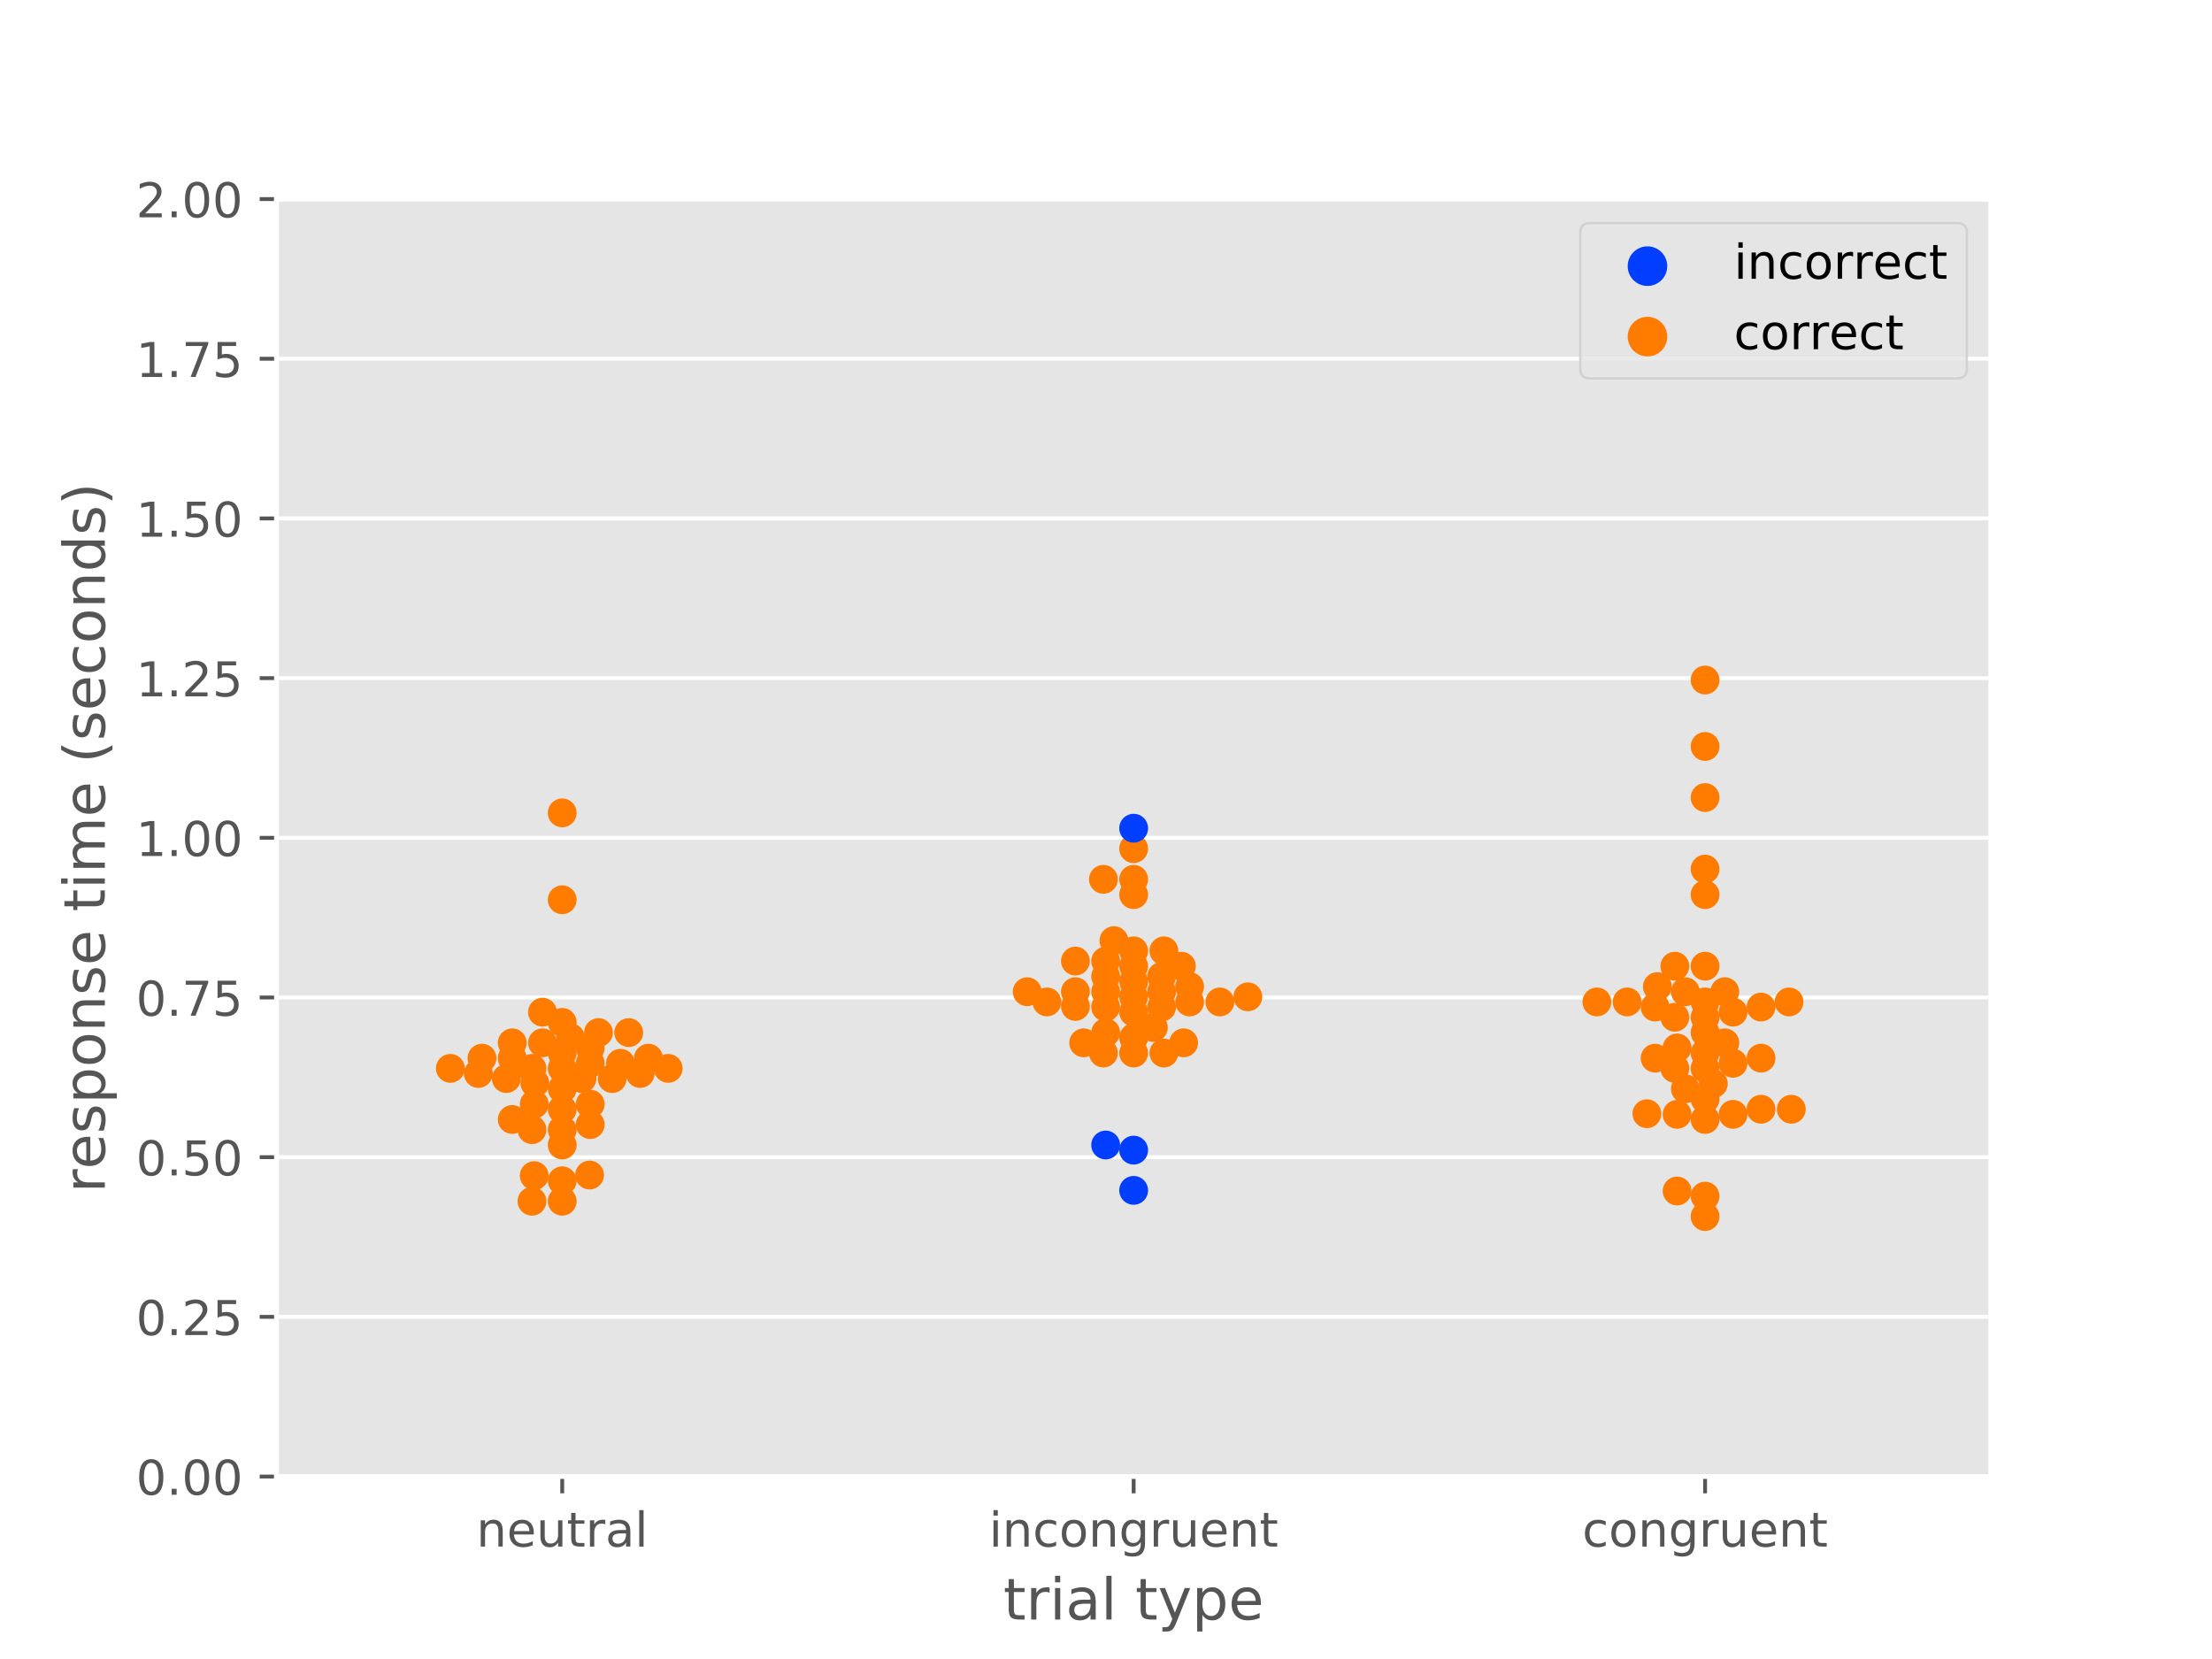 <?xml version="1.0" encoding="utf-8" standalone="no"?>
<!DOCTYPE svg PUBLIC "-//W3C//DTD SVG 1.1//EN"
  "http://www.w3.org/Graphics/SVG/1.1/DTD/svg11.dtd">
<!-- Created with matplotlib (https://matplotlib.org/) -->
<svg height="345.6pt" version="1.1" viewBox="0 0 460.8 345.6" width="460.8pt" xmlns="http://www.w3.org/2000/svg" xmlns:xlink="http://www.w3.org/1999/xlink">
 <defs>
  <style type="text/css">
*{stroke-linecap:butt;stroke-linejoin:round;}
  </style>
 </defs>
 <g id="figure_1">
  <g id="patch_1">
   <path d="M 0 345.6 
L 460.8 345.6 
L 460.8 0 
L 0 0 
z
" style="fill:#ffffff;"/>
  </g>
  <g id="axes_1">
   <g id="patch_2">
    <path d="M 57.6 307.584 
L 414.72 307.584 
L 414.72 41.472 
L 57.6 41.472 
z
" style="fill:#e5e5e5;"/>
   </g>
   <g id="matplotlib.axis_1">
    <g id="xtick_1">
     <g id="line2d_1">
      <defs>
       <path d="M 0 0 
L 0 3.5 
" id="m3cb30dcb3d" style="stroke:#555555;stroke-width:0.8;"/>
      </defs>
      <g>
       <use style="fill:#555555;stroke:#555555;stroke-width:0.8;" x="117.12" xlink:href="#m3cb30dcb3d" y="307.584"/>
      </g>
     </g>
     <g id="text_1">
      <!-- neutral -->
      <defs>
       <path d="M 54.891 33.016 
L 54.891 0 
L 45.906 0 
L 45.906 32.719 
Q 45.906 40.484 42.875 44.328 
Q 39.844 48.188 33.797 48.188 
Q 26.516 48.188 22.312 43.547 
Q 18.109 38.922 18.109 30.906 
L 18.109 0 
L 9.078 0 
L 9.078 54.688 
L 18.109 54.688 
L 18.109 46.188 
Q 21.344 51.125 25.703 53.562 
Q 30.078 56 35.797 56 
Q 45.219 56 50.047 50.172 
Q 54.891 44.344 54.891 33.016 
z
" id="DejaVuSans-110"/>
       <path d="M 56.203 29.594 
L 56.203 25.203 
L 14.891 25.203 
Q 15.484 15.922 20.484 11.062 
Q 25.484 6.203 34.422 6.203 
Q 39.594 6.203 44.453 7.469 
Q 49.312 8.734 54.109 11.281 
L 54.109 2.781 
Q 49.266 0.734 44.188 -0.344 
Q 39.109 -1.422 33.891 -1.422 
Q 20.797 -1.422 13.156 6.188 
Q 5.516 13.812 5.516 26.812 
Q 5.516 40.234 12.766 48.109 
Q 20.016 56 32.328 56 
Q 43.359 56 49.781 48.891 
Q 56.203 41.797 56.203 29.594 
z
M 47.219 32.234 
Q 47.125 39.594 43.094 43.984 
Q 39.062 48.391 32.422 48.391 
Q 24.906 48.391 20.391 44.141 
Q 15.875 39.891 15.188 32.172 
z
" id="DejaVuSans-101"/>
       <path d="M 8.5 21.578 
L 8.5 54.688 
L 17.484 54.688 
L 17.484 21.922 
Q 17.484 14.156 20.5 10.266 
Q 23.531 6.391 29.594 6.391 
Q 36.859 6.391 41.078 11.031 
Q 45.312 15.672 45.312 23.688 
L 45.312 54.688 
L 54.297 54.688 
L 54.297 0 
L 45.312 0 
L 45.312 8.406 
Q 42.047 3.422 37.719 1 
Q 33.406 -1.422 27.688 -1.422 
Q 18.266 -1.422 13.375 4.438 
Q 8.5 10.297 8.5 21.578 
z
M 31.109 56 
z
" id="DejaVuSans-117"/>
       <path d="M 18.312 70.219 
L 18.312 54.688 
L 36.812 54.688 
L 36.812 47.703 
L 18.312 47.703 
L 18.312 18.016 
Q 18.312 11.328 20.141 9.422 
Q 21.969 7.516 27.594 7.516 
L 36.812 7.516 
L 36.812 0 
L 27.594 0 
Q 17.188 0 13.234 3.875 
Q 9.281 7.766 9.281 18.016 
L 9.281 47.703 
L 2.688 47.703 
L 2.688 54.688 
L 9.281 54.688 
L 9.281 70.219 
z
" id="DejaVuSans-116"/>
       <path d="M 41.109 46.297 
Q 39.594 47.172 37.812 47.578 
Q 36.031 48 33.891 48 
Q 26.266 48 22.188 43.047 
Q 18.109 38.094 18.109 28.812 
L 18.109 0 
L 9.078 0 
L 9.078 54.688 
L 18.109 54.688 
L 18.109 46.188 
Q 20.953 51.172 25.484 53.578 
Q 30.031 56 36.531 56 
Q 37.453 56 38.578 55.875 
Q 39.703 55.766 41.062 55.516 
z
" id="DejaVuSans-114"/>
       <path d="M 34.281 27.484 
Q 23.391 27.484 19.188 25 
Q 14.984 22.516 14.984 16.5 
Q 14.984 11.719 18.141 8.906 
Q 21.297 6.109 26.703 6.109 
Q 34.188 6.109 38.703 11.406 
Q 43.219 16.703 43.219 25.484 
L 43.219 27.484 
z
M 52.203 31.203 
L 52.203 0 
L 43.219 0 
L 43.219 8.297 
Q 40.141 3.328 35.547 0.953 
Q 30.953 -1.422 24.312 -1.422 
Q 15.922 -1.422 10.953 3.297 
Q 6 8.016 6 15.922 
Q 6 25.141 12.172 29.828 
Q 18.359 34.516 30.609 34.516 
L 43.219 34.516 
L 43.219 35.406 
Q 43.219 41.609 39.141 45 
Q 35.062 48.391 27.688 48.391 
Q 23 48.391 18.547 47.266 
Q 14.109 46.141 10.016 43.891 
L 10.016 52.203 
Q 14.938 54.109 19.578 55.047 
Q 24.219 56 28.609 56 
Q 40.484 56 46.344 49.844 
Q 52.203 43.703 52.203 31.203 
z
" id="DejaVuSans-97"/>
       <path d="M 9.422 75.984 
L 18.406 75.984 
L 18.406 0 
L 9.422 0 
z
" id="DejaVuSans-108"/>
      </defs>
      <g style="fill:#555555;" transform="translate(99.237 322.182)scale(0.1 -0.1)">
       <use xlink:href="#DejaVuSans-110"/>
       <use x="63.379" xlink:href="#DejaVuSans-101"/>
       <use x="124.902" xlink:href="#DejaVuSans-117"/>
       <use x="188.281" xlink:href="#DejaVuSans-116"/>
       <use x="227.49" xlink:href="#DejaVuSans-114"/>
       <use x="268.604" xlink:href="#DejaVuSans-97"/>
       <use x="329.883" xlink:href="#DejaVuSans-108"/>
      </g>
     </g>
    </g>
    <g id="xtick_2">
     <g id="line2d_2">
      <g>
       <use style="fill:#555555;stroke:#555555;stroke-width:0.8;" x="236.16" xlink:href="#m3cb30dcb3d" y="307.584"/>
      </g>
     </g>
     <g id="text_2">
      <!-- incongruent -->
      <defs>
       <path d="M 9.422 54.688 
L 18.406 54.688 
L 18.406 0 
L 9.422 0 
z
M 9.422 75.984 
L 18.406 75.984 
L 18.406 64.594 
L 9.422 64.594 
z
" id="DejaVuSans-105"/>
       <path d="M 48.781 52.594 
L 48.781 44.188 
Q 44.969 46.297 41.141 47.344 
Q 37.312 48.391 33.406 48.391 
Q 24.656 48.391 19.812 42.844 
Q 14.984 37.312 14.984 27.297 
Q 14.984 17.281 19.812 11.734 
Q 24.656 6.203 33.406 6.203 
Q 37.312 6.203 41.141 7.25 
Q 44.969 8.297 48.781 10.406 
L 48.781 2.094 
Q 45.016 0.344 40.984 -0.531 
Q 36.969 -1.422 32.422 -1.422 
Q 20.062 -1.422 12.781 6.344 
Q 5.516 14.109 5.516 27.297 
Q 5.516 40.672 12.859 48.328 
Q 20.219 56 33.016 56 
Q 37.156 56 41.109 55.141 
Q 45.062 54.297 48.781 52.594 
z
" id="DejaVuSans-99"/>
       <path d="M 30.609 48.391 
Q 23.391 48.391 19.188 42.75 
Q 14.984 37.109 14.984 27.297 
Q 14.984 17.484 19.156 11.844 
Q 23.344 6.203 30.609 6.203 
Q 37.797 6.203 41.984 11.859 
Q 46.188 17.531 46.188 27.297 
Q 46.188 37.016 41.984 42.703 
Q 37.797 48.391 30.609 48.391 
z
M 30.609 56 
Q 42.328 56 49.016 48.375 
Q 55.719 40.766 55.719 27.297 
Q 55.719 13.875 49.016 6.219 
Q 42.328 -1.422 30.609 -1.422 
Q 18.844 -1.422 12.172 6.219 
Q 5.516 13.875 5.516 27.297 
Q 5.516 40.766 12.172 48.375 
Q 18.844 56 30.609 56 
z
" id="DejaVuSans-111"/>
       <path d="M 45.406 27.984 
Q 45.406 37.75 41.375 43.109 
Q 37.359 48.484 30.078 48.484 
Q 22.859 48.484 18.828 43.109 
Q 14.797 37.75 14.797 27.984 
Q 14.797 18.266 18.828 12.891 
Q 22.859 7.516 30.078 7.516 
Q 37.359 7.516 41.375 12.891 
Q 45.406 18.266 45.406 27.984 
z
M 54.391 6.781 
Q 54.391 -7.172 48.188 -13.984 
Q 42 -20.797 29.203 -20.797 
Q 24.469 -20.797 20.266 -20.094 
Q 16.062 -19.391 12.109 -17.922 
L 12.109 -9.188 
Q 16.062 -11.328 19.922 -12.344 
Q 23.781 -13.375 27.781 -13.375 
Q 36.625 -13.375 41.016 -8.766 
Q 45.406 -4.156 45.406 5.172 
L 45.406 9.625 
Q 42.625 4.781 38.281 2.391 
Q 33.938 0 27.875 0 
Q 17.828 0 11.672 7.656 
Q 5.516 15.328 5.516 27.984 
Q 5.516 40.672 11.672 48.328 
Q 17.828 56 27.875 56 
Q 33.938 56 38.281 53.609 
Q 42.625 51.219 45.406 46.391 
L 45.406 54.688 
L 54.391 54.688 
z
" id="DejaVuSans-103"/>
      </defs>
      <g style="fill:#555555;" transform="translate(206.021 322.182)scale(0.1 -0.1)">
       <use xlink:href="#DejaVuSans-105"/>
       <use x="27.783" xlink:href="#DejaVuSans-110"/>
       <use x="91.162" xlink:href="#DejaVuSans-99"/>
       <use x="146.143" xlink:href="#DejaVuSans-111"/>
       <use x="207.324" xlink:href="#DejaVuSans-110"/>
       <use x="270.703" xlink:href="#DejaVuSans-103"/>
       <use x="334.18" xlink:href="#DejaVuSans-114"/>
       <use x="375.293" xlink:href="#DejaVuSans-117"/>
       <use x="438.672" xlink:href="#DejaVuSans-101"/>
       <use x="500.195" xlink:href="#DejaVuSans-110"/>
       <use x="563.574" xlink:href="#DejaVuSans-116"/>
      </g>
     </g>
    </g>
    <g id="xtick_3">
     <g id="line2d_3">
      <g>
       <use style="fill:#555555;stroke:#555555;stroke-width:0.8;" x="355.2" xlink:href="#m3cb30dcb3d" y="307.584"/>
      </g>
     </g>
     <g id="text_3">
      <!-- congruent -->
      <g style="fill:#555555;" transform="translate(329.619 322.182)scale(0.1 -0.1)">
       <use xlink:href="#DejaVuSans-99"/>
       <use x="54.98" xlink:href="#DejaVuSans-111"/>
       <use x="116.162" xlink:href="#DejaVuSans-110"/>
       <use x="179.541" xlink:href="#DejaVuSans-103"/>
       <use x="243.018" xlink:href="#DejaVuSans-114"/>
       <use x="284.131" xlink:href="#DejaVuSans-117"/>
       <use x="347.51" xlink:href="#DejaVuSans-101"/>
       <use x="409.033" xlink:href="#DejaVuSans-110"/>
       <use x="472.412" xlink:href="#DejaVuSans-116"/>
      </g>
     </g>
    </g>
    <g id="text_4">
     <!-- trial type -->
     <defs>
      <path id="DejaVuSans-32"/>
      <path d="M 32.172 -5.078 
Q 28.375 -14.844 24.75 -17.812 
Q 21.141 -20.797 15.094 -20.797 
L 7.906 -20.797 
L 7.906 -13.281 
L 13.188 -13.281 
Q 16.891 -13.281 18.938 -11.516 
Q 21 -9.766 23.484 -3.219 
L 25.094 0.875 
L 2.984 54.688 
L 12.5 54.688 
L 29.594 11.922 
L 46.688 54.688 
L 56.203 54.688 
z
" id="DejaVuSans-121"/>
      <path d="M 18.109 8.203 
L 18.109 -20.797 
L 9.078 -20.797 
L 9.078 54.688 
L 18.109 54.688 
L 18.109 46.391 
Q 20.953 51.266 25.266 53.625 
Q 29.594 56 35.594 56 
Q 45.562 56 51.781 48.094 
Q 58.016 40.188 58.016 27.297 
Q 58.016 14.406 51.781 6.484 
Q 45.562 -1.422 35.594 -1.422 
Q 29.594 -1.422 25.266 0.953 
Q 20.953 3.328 18.109 8.203 
z
M 48.688 27.297 
Q 48.688 37.203 44.609 42.844 
Q 40.531 48.484 33.406 48.484 
Q 26.266 48.484 22.188 42.844 
Q 18.109 37.203 18.109 27.297 
Q 18.109 17.391 22.188 11.75 
Q 26.266 6.109 33.406 6.109 
Q 40.531 6.109 44.609 11.75 
Q 48.688 17.391 48.688 27.297 
z
" id="DejaVuSans-112"/>
     </defs>
     <g style="fill:#555555;" transform="translate(209.019 337.38)scale(0.12 -0.12)">
      <use xlink:href="#DejaVuSans-116"/>
      <use x="39.209" xlink:href="#DejaVuSans-114"/>
      <use x="80.322" xlink:href="#DejaVuSans-105"/>
      <use x="108.105" xlink:href="#DejaVuSans-97"/>
      <use x="169.385" xlink:href="#DejaVuSans-108"/>
      <use x="197.168" xlink:href="#DejaVuSans-32"/>
      <use x="228.955" xlink:href="#DejaVuSans-116"/>
      <use x="268.164" xlink:href="#DejaVuSans-121"/>
      <use x="327.344" xlink:href="#DejaVuSans-112"/>
      <use x="390.82" xlink:href="#DejaVuSans-101"/>
     </g>
    </g>
   </g>
   <g id="matplotlib.axis_2">
    <g id="ytick_1">
     <g id="line2d_4">
      <path clip-path="url(#p8b02ae371e)" d="M 57.6 307.584 
L 414.72 307.584 
" style="fill:none;stroke:#ffffff;stroke-linecap:square;stroke-width:0.8;"/>
     </g>
     <g id="line2d_5">
      <defs>
       <path d="M 0 0 
L -3.5 0 
" id="m5efb81afd9" style="stroke:#555555;stroke-width:0.8;"/>
      </defs>
      <g>
       <use style="fill:#555555;stroke:#555555;stroke-width:0.8;" x="57.6" xlink:href="#m5efb81afd9" y="307.584"/>
      </g>
     </g>
     <g id="text_5">
      <!-- 0.00 -->
      <defs>
       <path d="M 31.781 66.406 
Q 24.172 66.406 20.328 58.906 
Q 16.5 51.422 16.5 36.375 
Q 16.5 21.391 20.328 13.891 
Q 24.172 6.391 31.781 6.391 
Q 39.453 6.391 43.281 13.891 
Q 47.125 21.391 47.125 36.375 
Q 47.125 51.422 43.281 58.906 
Q 39.453 66.406 31.781 66.406 
z
M 31.781 74.219 
Q 44.047 74.219 50.516 64.516 
Q 56.984 54.828 56.984 36.375 
Q 56.984 17.969 50.516 8.266 
Q 44.047 -1.422 31.781 -1.422 
Q 19.531 -1.422 13.062 8.266 
Q 6.594 17.969 6.594 36.375 
Q 6.594 54.828 13.062 64.516 
Q 19.531 74.219 31.781 74.219 
z
" id="DejaVuSans-48"/>
       <path d="M 10.688 12.406 
L 21 12.406 
L 21 0 
L 10.688 0 
z
" id="DejaVuSans-46"/>
      </defs>
      <g style="fill:#555555;" transform="translate(28.334 311.383)scale(0.1 -0.1)">
       <use xlink:href="#DejaVuSans-48"/>
       <use x="63.623" xlink:href="#DejaVuSans-46"/>
       <use x="95.41" xlink:href="#DejaVuSans-48"/>
       <use x="159.033" xlink:href="#DejaVuSans-48"/>
      </g>
     </g>
    </g>
    <g id="ytick_2">
     <g id="line2d_6">
      <path clip-path="url(#p8b02ae371e)" d="M 57.6 274.32 
L 414.72 274.32 
" style="fill:none;stroke:#ffffff;stroke-linecap:square;stroke-width:0.8;"/>
     </g>
     <g id="line2d_7">
      <g>
       <use style="fill:#555555;stroke:#555555;stroke-width:0.8;" x="57.6" xlink:href="#m5efb81afd9" y="274.32"/>
      </g>
     </g>
     <g id="text_6">
      <!-- 0.25 -->
      <defs>
       <path d="M 19.188 8.297 
L 53.609 8.297 
L 53.609 0 
L 7.328 0 
L 7.328 8.297 
Q 12.938 14.109 22.625 23.891 
Q 32.328 33.688 34.812 36.531 
Q 39.547 41.844 41.422 45.531 
Q 43.312 49.219 43.312 52.781 
Q 43.312 58.594 39.234 62.25 
Q 35.156 65.922 28.609 65.922 
Q 23.969 65.922 18.812 64.312 
Q 13.672 62.703 7.812 59.422 
L 7.812 69.391 
Q 13.766 71.781 18.938 73 
Q 24.125 74.219 28.422 74.219 
Q 39.75 74.219 46.484 68.547 
Q 53.219 62.891 53.219 53.422 
Q 53.219 48.922 51.531 44.891 
Q 49.859 40.875 45.406 35.406 
Q 44.188 33.984 37.641 27.219 
Q 31.109 20.453 19.188 8.297 
z
" id="DejaVuSans-50"/>
       <path d="M 10.797 72.906 
L 49.516 72.906 
L 49.516 64.594 
L 19.828 64.594 
L 19.828 46.734 
Q 21.969 47.469 24.109 47.828 
Q 26.266 48.188 28.422 48.188 
Q 40.625 48.188 47.75 41.5 
Q 54.891 34.812 54.891 23.391 
Q 54.891 11.625 47.562 5.094 
Q 40.234 -1.422 26.906 -1.422 
Q 22.312 -1.422 17.547 -0.641 
Q 12.797 0.141 7.719 1.703 
L 7.719 11.625 
Q 12.109 9.234 16.797 8.062 
Q 21.484 6.891 26.703 6.891 
Q 35.156 6.891 40.078 11.328 
Q 45.016 15.766 45.016 23.391 
Q 45.016 31 40.078 35.438 
Q 35.156 39.891 26.703 39.891 
Q 22.75 39.891 18.812 39.016 
Q 14.891 38.141 10.797 36.281 
z
" id="DejaVuSans-53"/>
      </defs>
      <g style="fill:#555555;" transform="translate(28.334 278.119)scale(0.1 -0.1)">
       <use xlink:href="#DejaVuSans-48"/>
       <use x="63.623" xlink:href="#DejaVuSans-46"/>
       <use x="95.41" xlink:href="#DejaVuSans-50"/>
       <use x="159.033" xlink:href="#DejaVuSans-53"/>
      </g>
     </g>
    </g>
    <g id="ytick_3">
     <g id="line2d_8">
      <path clip-path="url(#p8b02ae371e)" d="M 57.6 241.056 
L 414.72 241.056 
" style="fill:none;stroke:#ffffff;stroke-linecap:square;stroke-width:0.8;"/>
     </g>
     <g id="line2d_9">
      <g>
       <use style="fill:#555555;stroke:#555555;stroke-width:0.8;" x="57.6" xlink:href="#m5efb81afd9" y="241.056"/>
      </g>
     </g>
     <g id="text_7">
      <!-- 0.50 -->
      <g style="fill:#555555;" transform="translate(28.334 244.855)scale(0.1 -0.1)">
       <use xlink:href="#DejaVuSans-48"/>
       <use x="63.623" xlink:href="#DejaVuSans-46"/>
       <use x="95.41" xlink:href="#DejaVuSans-53"/>
       <use x="159.033" xlink:href="#DejaVuSans-48"/>
      </g>
     </g>
    </g>
    <g id="ytick_4">
     <g id="line2d_10">
      <path clip-path="url(#p8b02ae371e)" d="M 57.6 207.792 
L 414.72 207.792 
" style="fill:none;stroke:#ffffff;stroke-linecap:square;stroke-width:0.8;"/>
     </g>
     <g id="line2d_11">
      <g>
       <use style="fill:#555555;stroke:#555555;stroke-width:0.8;" x="57.6" xlink:href="#m5efb81afd9" y="207.792"/>
      </g>
     </g>
     <g id="text_8">
      <!-- 0.75 -->
      <defs>
       <path d="M 8.203 72.906 
L 55.078 72.906 
L 55.078 68.703 
L 28.609 0 
L 18.312 0 
L 43.219 64.594 
L 8.203 64.594 
z
" id="DejaVuSans-55"/>
      </defs>
      <g style="fill:#555555;" transform="translate(28.334 211.591)scale(0.1 -0.1)">
       <use xlink:href="#DejaVuSans-48"/>
       <use x="63.623" xlink:href="#DejaVuSans-46"/>
       <use x="95.41" xlink:href="#DejaVuSans-55"/>
       <use x="159.033" xlink:href="#DejaVuSans-53"/>
      </g>
     </g>
    </g>
    <g id="ytick_5">
     <g id="line2d_12">
      <path clip-path="url(#p8b02ae371e)" d="M 57.6 174.528 
L 414.72 174.528 
" style="fill:none;stroke:#ffffff;stroke-linecap:square;stroke-width:0.8;"/>
     </g>
     <g id="line2d_13">
      <g>
       <use style="fill:#555555;stroke:#555555;stroke-width:0.8;" x="57.6" xlink:href="#m5efb81afd9" y="174.528"/>
      </g>
     </g>
     <g id="text_9">
      <!-- 1.00 -->
      <defs>
       <path d="M 12.406 8.297 
L 28.516 8.297 
L 28.516 63.922 
L 10.984 60.406 
L 10.984 69.391 
L 28.422 72.906 
L 38.281 72.906 
L 38.281 8.297 
L 54.391 8.297 
L 54.391 0 
L 12.406 0 
z
" id="DejaVuSans-49"/>
      </defs>
      <g style="fill:#555555;" transform="translate(28.334 178.327)scale(0.1 -0.1)">
       <use xlink:href="#DejaVuSans-49"/>
       <use x="63.623" xlink:href="#DejaVuSans-46"/>
       <use x="95.41" xlink:href="#DejaVuSans-48"/>
       <use x="159.033" xlink:href="#DejaVuSans-48"/>
      </g>
     </g>
    </g>
    <g id="ytick_6">
     <g id="line2d_14">
      <path clip-path="url(#p8b02ae371e)" d="M 57.6 141.264 
L 414.72 141.264 
" style="fill:none;stroke:#ffffff;stroke-linecap:square;stroke-width:0.8;"/>
     </g>
     <g id="line2d_15">
      <g>
       <use style="fill:#555555;stroke:#555555;stroke-width:0.8;" x="57.6" xlink:href="#m5efb81afd9" y="141.264"/>
      </g>
     </g>
     <g id="text_10">
      <!-- 1.25 -->
      <g style="fill:#555555;" transform="translate(28.334 145.063)scale(0.1 -0.1)">
       <use xlink:href="#DejaVuSans-49"/>
       <use x="63.623" xlink:href="#DejaVuSans-46"/>
       <use x="95.41" xlink:href="#DejaVuSans-50"/>
       <use x="159.033" xlink:href="#DejaVuSans-53"/>
      </g>
     </g>
    </g>
    <g id="ytick_7">
     <g id="line2d_16">
      <path clip-path="url(#p8b02ae371e)" d="M 57.6 108 
L 414.72 108 
" style="fill:none;stroke:#ffffff;stroke-linecap:square;stroke-width:0.8;"/>
     </g>
     <g id="line2d_17">
      <g>
       <use style="fill:#555555;stroke:#555555;stroke-width:0.8;" x="57.6" xlink:href="#m5efb81afd9" y="108"/>
      </g>
     </g>
     <g id="text_11">
      <!-- 1.50 -->
      <g style="fill:#555555;" transform="translate(28.334 111.799)scale(0.1 -0.1)">
       <use xlink:href="#DejaVuSans-49"/>
       <use x="63.623" xlink:href="#DejaVuSans-46"/>
       <use x="95.41" xlink:href="#DejaVuSans-53"/>
       <use x="159.033" xlink:href="#DejaVuSans-48"/>
      </g>
     </g>
    </g>
    <g id="ytick_8">
     <g id="line2d_18">
      <path clip-path="url(#p8b02ae371e)" d="M 57.6 74.736 
L 414.72 74.736 
" style="fill:none;stroke:#ffffff;stroke-linecap:square;stroke-width:0.8;"/>
     </g>
     <g id="line2d_19">
      <g>
       <use style="fill:#555555;stroke:#555555;stroke-width:0.8;" x="57.6" xlink:href="#m5efb81afd9" y="74.736"/>
      </g>
     </g>
     <g id="text_12">
      <!-- 1.75 -->
      <g style="fill:#555555;" transform="translate(28.334 78.535)scale(0.1 -0.1)">
       <use xlink:href="#DejaVuSans-49"/>
       <use x="63.623" xlink:href="#DejaVuSans-46"/>
       <use x="95.41" xlink:href="#DejaVuSans-55"/>
       <use x="159.033" xlink:href="#DejaVuSans-53"/>
      </g>
     </g>
    </g>
    <g id="ytick_9">
     <g id="line2d_20">
      <path clip-path="url(#p8b02ae371e)" d="M 57.6 41.472 
L 414.72 41.472 
" style="fill:none;stroke:#ffffff;stroke-linecap:square;stroke-width:0.8;"/>
     </g>
     <g id="line2d_21">
      <g>
       <use style="fill:#555555;stroke:#555555;stroke-width:0.8;" x="57.6" xlink:href="#m5efb81afd9" y="41.472"/>
      </g>
     </g>
     <g id="text_13">
      <!-- 2.00 -->
      <g style="fill:#555555;" transform="translate(28.334 45.271)scale(0.1 -0.1)">
       <use xlink:href="#DejaVuSans-50"/>
       <use x="63.623" xlink:href="#DejaVuSans-46"/>
       <use x="95.41" xlink:href="#DejaVuSans-48"/>
       <use x="159.033" xlink:href="#DejaVuSans-48"/>
      </g>
     </g>
    </g>
    <g id="text_14">
     <!-- response time (seconds) -->
     <defs>
      <path d="M 44.281 53.078 
L 44.281 44.578 
Q 40.484 46.531 36.375 47.5 
Q 32.281 48.484 27.875 48.484 
Q 21.188 48.484 17.844 46.438 
Q 14.5 44.391 14.5 40.281 
Q 14.5 37.156 16.891 35.375 
Q 19.281 33.594 26.516 31.984 
L 29.594 31.297 
Q 39.156 29.25 43.188 25.516 
Q 47.219 21.781 47.219 15.094 
Q 47.219 7.469 41.188 3.016 
Q 35.156 -1.422 24.609 -1.422 
Q 20.219 -1.422 15.453 -0.562 
Q 10.688 0.297 5.422 2 
L 5.422 11.281 
Q 10.406 8.688 15.234 7.391 
Q 20.062 6.109 24.812 6.109 
Q 31.156 6.109 34.562 8.281 
Q 37.984 10.453 37.984 14.406 
Q 37.984 18.062 35.516 20.016 
Q 33.062 21.969 24.703 23.781 
L 21.578 24.516 
Q 13.234 26.266 9.516 29.906 
Q 5.812 33.547 5.812 39.891 
Q 5.812 47.609 11.281 51.797 
Q 16.75 56 26.812 56 
Q 31.781 56 36.172 55.266 
Q 40.578 54.547 44.281 53.078 
z
" id="DejaVuSans-115"/>
      <path d="M 52 44.188 
Q 55.375 50.25 60.062 53.125 
Q 64.75 56 71.094 56 
Q 79.641 56 84.281 50.016 
Q 88.922 44.047 88.922 33.016 
L 88.922 0 
L 79.891 0 
L 79.891 32.719 
Q 79.891 40.578 77.094 44.375 
Q 74.312 48.188 68.609 48.188 
Q 61.625 48.188 57.562 43.547 
Q 53.516 38.922 53.516 30.906 
L 53.516 0 
L 44.484 0 
L 44.484 32.719 
Q 44.484 40.625 41.703 44.406 
Q 38.922 48.188 33.109 48.188 
Q 26.219 48.188 22.156 43.531 
Q 18.109 38.875 18.109 30.906 
L 18.109 0 
L 9.078 0 
L 9.078 54.688 
L 18.109 54.688 
L 18.109 46.188 
Q 21.188 51.219 25.484 53.609 
Q 29.781 56 35.688 56 
Q 41.656 56 45.828 52.969 
Q 50 49.953 52 44.188 
z
" id="DejaVuSans-109"/>
      <path d="M 31 75.875 
Q 24.469 64.656 21.281 53.656 
Q 18.109 42.672 18.109 31.391 
Q 18.109 20.125 21.312 9.062 
Q 24.516 -2 31 -13.188 
L 23.188 -13.188 
Q 15.875 -1.703 12.234 9.375 
Q 8.594 20.453 8.594 31.391 
Q 8.594 42.281 12.203 53.312 
Q 15.828 64.359 23.188 75.875 
z
" id="DejaVuSans-40"/>
      <path d="M 45.406 46.391 
L 45.406 75.984 
L 54.391 75.984 
L 54.391 0 
L 45.406 0 
L 45.406 8.203 
Q 42.578 3.328 38.25 0.953 
Q 33.938 -1.422 27.875 -1.422 
Q 17.969 -1.422 11.734 6.484 
Q 5.516 14.406 5.516 27.297 
Q 5.516 40.188 11.734 48.094 
Q 17.969 56 27.875 56 
Q 33.938 56 38.25 53.625 
Q 42.578 51.266 45.406 46.391 
z
M 14.797 27.297 
Q 14.797 17.391 18.875 11.75 
Q 22.953 6.109 30.078 6.109 
Q 37.203 6.109 41.297 11.75 
Q 45.406 17.391 45.406 27.297 
Q 45.406 37.203 41.297 42.844 
Q 37.203 48.484 30.078 48.484 
Q 22.953 48.484 18.875 42.844 
Q 14.797 37.203 14.797 27.297 
z
" id="DejaVuSans-100"/>
      <path d="M 8.016 75.875 
L 15.828 75.875 
Q 23.141 64.359 26.781 53.312 
Q 30.422 42.281 30.422 31.391 
Q 30.422 20.453 26.781 9.375 
Q 23.141 -1.703 15.828 -13.188 
L 8.016 -13.188 
Q 14.5 -2 17.703 9.062 
Q 20.906 20.125 20.906 31.391 
Q 20.906 42.672 17.703 53.656 
Q 14.5 64.656 8.016 75.875 
z
" id="DejaVuSans-41"/>
     </defs>
     <g style="fill:#555555;" transform="translate(21.839 248.486)rotate(-90)scale(0.12 -0.12)">
      <use xlink:href="#DejaVuSans-114"/>
      <use x="41.082" xlink:href="#DejaVuSans-101"/>
      <use x="102.605" xlink:href="#DejaVuSans-115"/>
      <use x="154.705" xlink:href="#DejaVuSans-112"/>
      <use x="218.182" xlink:href="#DejaVuSans-111"/>
      <use x="279.363" xlink:href="#DejaVuSans-110"/>
      <use x="342.742" xlink:href="#DejaVuSans-115"/>
      <use x="394.842" xlink:href="#DejaVuSans-101"/>
      <use x="456.365" xlink:href="#DejaVuSans-32"/>
      <use x="488.152" xlink:href="#DejaVuSans-116"/>
      <use x="527.361" xlink:href="#DejaVuSans-105"/>
      <use x="555.145" xlink:href="#DejaVuSans-109"/>
      <use x="652.557" xlink:href="#DejaVuSans-101"/>
      <use x="714.08" xlink:href="#DejaVuSans-32"/>
      <use x="745.867" xlink:href="#DejaVuSans-40"/>
      <use x="784.881" xlink:href="#DejaVuSans-115"/>
      <use x="836.98" xlink:href="#DejaVuSans-101"/>
      <use x="898.504" xlink:href="#DejaVuSans-99"/>
      <use x="953.484" xlink:href="#DejaVuSans-111"/>
      <use x="1014.666" xlink:href="#DejaVuSans-110"/>
      <use x="1078.045" xlink:href="#DejaVuSans-100"/>
      <use x="1141.521" xlink:href="#DejaVuSans-115"/>
      <use x="1193.621" xlink:href="#DejaVuSans-41"/>
     </g>
    </g>
   </g>
   <g id="PathCollection_1"/>
   <g id="PathCollection_2"/>
   <g id="patch_3">
    <path d="M 57.6 307.584 
L 57.6 41.472 
" style="fill:none;stroke:#ffffff;stroke-linecap:square;stroke-linejoin:miter;"/>
   </g>
   <g id="patch_4">
    <path d="M 414.72 307.584 
L 414.72 41.472 
" style="fill:none;stroke:#ffffff;stroke-linecap:square;stroke-linejoin:miter;"/>
   </g>
   <g id="patch_5">
    <path d="M 57.6 307.584 
L 414.72 307.584 
" style="fill:none;stroke:#ffffff;stroke-linecap:square;stroke-linejoin:miter;"/>
   </g>
   <g id="patch_6">
    <path d="M 57.6 41.472 
L 414.72 41.472 
" style="fill:none;stroke:#ffffff;stroke-linecap:square;stroke-linejoin:miter;"/>
   </g>
   <g id="PathCollection_3">
    <defs>
     <path d="M 0 3 
C 0.796 3 1.559 2.684 2.121 2.121 
C 2.684 1.559 3 0.796 3 0 
C 3 -0.796 2.684 -1.559 2.121 -2.121 
C 1.559 -2.684 0.796 -3 0 -3 
C -0.796 -3 -1.559 -2.684 -2.121 -2.121 
C -2.684 -1.559 -3 -0.796 -3 0 
C -3 0.796 -2.684 1.559 -2.121 2.121 
C -1.559 2.684 -0.796 3 0 3 
z
" id="C0_0_442e5f4092"/>
    </defs>
    <g clip-path="url(#p8b02ae371e)">
     <use style="fill:#ff7c00;" x="117.12" xlink:href="#C0_0_442e5f4092" y="250.237"/>
    </g>
    <g clip-path="url(#p8b02ae371e)">
     <use style="fill:#ff7c00;" x="110.82" xlink:href="#C0_0_442e5f4092" y="250.237"/>
    </g>
    <g clip-path="url(#p8b02ae371e)">
     <use style="fill:#ff7c00;" x="117.12" xlink:href="#C0_0_442e5f4092" y="245.979"/>
    </g>
    <g clip-path="url(#p8b02ae371e)">
     <use style="fill:#ff7c00;" x="111.29" xlink:href="#C0_0_442e5f4092" y="244.915"/>
    </g>
    <g clip-path="url(#p8b02ae371e)">
     <use style="fill:#ff7c00;" x="122.819" xlink:href="#C0_0_442e5f4092" y="244.782"/>
    </g>
    <g clip-path="url(#p8b02ae371e)">
     <use style="fill:#ff7c00;" x="117.12" xlink:href="#C0_0_442e5f4092" y="238.528"/>
    </g>
    <g clip-path="url(#p8b02ae371e)">
     <use style="fill:#ff7c00;" x="117.12" xlink:href="#C0_0_442e5f4092" y="235.335"/>
    </g>
    <g clip-path="url(#p8b02ae371e)">
     <use style="fill:#ff7c00;" x="110.82" xlink:href="#C0_0_442e5f4092" y="235.335"/>
    </g>
    <g clip-path="url(#p8b02ae371e)">
     <use style="fill:#ff7c00;" x="122.95" xlink:href="#C0_0_442e5f4092" y="234.27"/>
    </g>
    <g clip-path="url(#p8b02ae371e)">
     <use style="fill:#ff7c00;" x="106.71" xlink:href="#C0_0_442e5f4092" y="233.206"/>
    </g>
    <g clip-path="url(#p8b02ae371e)">
     <use style="fill:#ff7c00;" x="117.12" xlink:href="#C0_0_442e5f4092" y="231.077"/>
    </g>
    <g clip-path="url(#p8b02ae371e)">
     <use style="fill:#ff7c00;" x="111.29" xlink:href="#C0_0_442e5f4092" y="230.012"/>
    </g>
    <g clip-path="url(#p8b02ae371e)">
     <use style="fill:#ff7c00;" x="122.95" xlink:href="#C0_0_442e5f4092" y="230.012"/>
    </g>
    <g clip-path="url(#p8b02ae371e)">
     <use style="fill:#ff7c00;" x="117.12" xlink:href="#C0_0_442e5f4092" y="226.819"/>
    </g>
    <g clip-path="url(#p8b02ae371e)">
     <use style="fill:#ff7c00;" x="111.421" xlink:href="#C0_0_442e5f4092" y="225.622"/>
    </g>
    <g clip-path="url(#p8b02ae371e)">
     <use style="fill:#ff7c00;" x="121.23" xlink:href="#C0_0_442e5f4092" y="224.69"/>
    </g>
    <g clip-path="url(#p8b02ae371e)">
     <use style="fill:#ff7c00;" x="127.53" xlink:href="#C0_0_442e5f4092" y="224.69"/>
    </g>
    <g clip-path="url(#p8b02ae371e)">
     <use style="fill:#ff7c00;" x="105.478" xlink:href="#C0_0_442e5f4092" y="224.69"/>
    </g>
    <g clip-path="url(#p8b02ae371e)">
     <use style="fill:#ff7c00;" x="133.36" xlink:href="#C0_0_442e5f4092" y="223.626"/>
    </g>
    <g clip-path="url(#p8b02ae371e)">
     <use style="fill:#ff7c00;" x="99.648" xlink:href="#C0_0_442e5f4092" y="223.626"/>
    </g>
    <g clip-path="url(#p8b02ae371e)">
     <use style="fill:#ff7c00;" x="117.12" xlink:href="#C0_0_442e5f4092" y="222.561"/>
    </g>
    <g clip-path="url(#p8b02ae371e)">
     <use style="fill:#ff7c00;" x="110.82" xlink:href="#C0_0_442e5f4092" y="222.561"/>
    </g>
    <g clip-path="url(#p8b02ae371e)">
     <use style="fill:#ff7c00;" x="139.19" xlink:href="#C0_0_442e5f4092" y="222.561"/>
    </g>
    <g clip-path="url(#p8b02ae371e)">
     <use style="fill:#ff7c00;" x="93.818" xlink:href="#C0_0_442e5f4092" y="222.561"/>
    </g>
    <g clip-path="url(#p8b02ae371e)">
     <use style="fill:#ff7c00;" x="122.95" xlink:href="#C0_0_442e5f4092" y="221.497"/>
    </g>
    <g clip-path="url(#p8b02ae371e)">
     <use style="fill:#ff7c00;" x="129.25" xlink:href="#C0_0_442e5f4092" y="221.497"/>
    </g>
    <g clip-path="url(#p8b02ae371e)">
     <use style="fill:#ff7c00;" x="106.71" xlink:href="#C0_0_442e5f4092" y="220.432"/>
    </g>
    <g clip-path="url(#p8b02ae371e)">
     <use style="fill:#ff7c00;" x="100.41" xlink:href="#C0_0_442e5f4092" y="220.432"/>
    </g>
    <g clip-path="url(#p8b02ae371e)">
     <use style="fill:#ff7c00;" x="135.08" xlink:href="#C0_0_442e5f4092" y="220.432"/>
    </g>
    <g clip-path="url(#p8b02ae371e)">
     <use style="fill:#ff7c00;" x="117.12" xlink:href="#C0_0_442e5f4092" y="219.368"/>
    </g>
    <g clip-path="url(#p8b02ae371e)">
     <use style="fill:#ff7c00;" x="122.95" xlink:href="#C0_0_442e5f4092" y="218.303"/>
    </g>
    <g clip-path="url(#p8b02ae371e)">
     <use style="fill:#ff7c00;" x="113.01" xlink:href="#C0_0_442e5f4092" y="217.239"/>
    </g>
    <g clip-path="url(#p8b02ae371e)">
     <use style="fill:#ff7c00;" x="106.71" xlink:href="#C0_0_442e5f4092" y="217.239"/>
    </g>
    <g clip-path="url(#p8b02ae371e)">
     <use style="fill:#ff7c00;" x="118.84" xlink:href="#C0_0_442e5f4092" y="216.175"/>
    </g>
    <g clip-path="url(#p8b02ae371e)">
     <use style="fill:#ff7c00;" x="124.671" xlink:href="#C0_0_442e5f4092" y="215.11"/>
    </g>
    <g clip-path="url(#p8b02ae371e)">
     <use style="fill:#ff7c00;" x="130.971" xlink:href="#C0_0_442e5f4092" y="215.11"/>
    </g>
    <g clip-path="url(#p8b02ae371e)">
     <use style="fill:#ff7c00;" x="117.12" xlink:href="#C0_0_442e5f4092" y="212.981"/>
    </g>
    <g clip-path="url(#p8b02ae371e)">
     <use style="fill:#ff7c00;" x="113.01" xlink:href="#C0_0_442e5f4092" y="210.852"/>
    </g>
    <g clip-path="url(#p8b02ae371e)">
     <use style="fill:#ff7c00;" x="117.12" xlink:href="#C0_0_442e5f4092" y="187.434"/>
    </g>
    <g clip-path="url(#p8b02ae371e)">
     <use style="fill:#ff7c00;" x="117.12" xlink:href="#C0_0_442e5f4092" y="169.339"/>
    </g>
   </g>
   <g id="PathCollection_4">
    <defs>
     <path d="M 0 3 
C 0.796 3 1.559 2.684 2.121 2.121 
C 2.684 1.559 3 0.796 3 0 
C 3 -0.796 2.684 -1.559 2.121 -2.121 
C 1.559 -2.684 0.796 -3 0 -3 
C -0.796 -3 -1.559 -2.684 -2.121 -2.121 
C -2.684 -1.559 -3 -0.796 -3 0 
C -3 0.796 -2.684 1.559 -2.121 2.121 
C -1.559 2.684 -0.796 3 0 3 
z
" id="C1_0_134d489b21"/>
    </defs>
    <g clip-path="url(#p8b02ae371e)">
     <use style="fill:#023eff;" x="236.16" xlink:href="#C1_0_134d489b21" y="247.975"/>
    </g>
    <g clip-path="url(#p8b02ae371e)">
     <use style="fill:#023eff;" x="236.16" xlink:href="#C1_0_134d489b21" y="239.592"/>
    </g>
    <g clip-path="url(#p8b02ae371e)">
     <use style="fill:#023eff;" x="230.33" xlink:href="#C1_0_134d489b21" y="238.528"/>
    </g>
    <g clip-path="url(#p8b02ae371e)">
     <use style="fill:#ff7c00;" x="236.16" xlink:href="#C1_0_134d489b21" y="219.368"/>
    </g>
    <g clip-path="url(#p8b02ae371e)">
     <use style="fill:#ff7c00;" x="229.86" xlink:href="#C1_0_134d489b21" y="219.368"/>
    </g>
    <g clip-path="url(#p8b02ae371e)">
     <use style="fill:#ff7c00;" x="242.46" xlink:href="#C1_0_134d489b21" y="219.368"/>
    </g>
    <g clip-path="url(#p8b02ae371e)">
     <use style="fill:#ff7c00;" x="225.75" xlink:href="#C1_0_134d489b21" y="217.239"/>
    </g>
    <g clip-path="url(#p8b02ae371e)">
     <use style="fill:#ff7c00;" x="246.57" xlink:href="#C1_0_134d489b21" y="217.239"/>
    </g>
    <g clip-path="url(#p8b02ae371e)">
     <use style="fill:#ff7c00;" x="236.16" xlink:href="#C1_0_134d489b21" y="216.175"/>
    </g>
    <g clip-path="url(#p8b02ae371e)">
     <use style="fill:#ff7c00;" x="230.33" xlink:href="#C1_0_134d489b21" y="215.11"/>
    </g>
    <g clip-path="url(#p8b02ae371e)">
     <use style="fill:#ff7c00;" x="240.27" xlink:href="#C1_0_134d489b21" y="214.046"/>
    </g>
    <g clip-path="url(#p8b02ae371e)">
     <use style="fill:#ff7c00;" x="236.16" xlink:href="#C1_0_134d489b21" y="210.852"/>
    </g>
    <g clip-path="url(#p8b02ae371e)">
     <use style="fill:#ff7c00;" x="230.33" xlink:href="#C1_0_134d489b21" y="209.788"/>
    </g>
    <g clip-path="url(#p8b02ae371e)">
     <use style="fill:#ff7c00;" x="241.99" xlink:href="#C1_0_134d489b21" y="209.788"/>
    </g>
    <g clip-path="url(#p8b02ae371e)">
     <use style="fill:#ff7c00;" x="224.037" xlink:href="#C1_0_134d489b21" y="209.655"/>
    </g>
    <g clip-path="url(#p8b02ae371e)">
     <use style="fill:#ff7c00;" x="247.82" xlink:href="#C1_0_134d489b21" y="208.723"/>
    </g>
    <g clip-path="url(#p8b02ae371e)">
     <use style="fill:#ff7c00;" x="254.12" xlink:href="#C1_0_134d489b21" y="208.723"/>
    </g>
    <g clip-path="url(#p8b02ae371e)">
     <use style="fill:#ff7c00;" x="218.093" xlink:href="#C1_0_134d489b21" y="208.723"/>
    </g>
    <g clip-path="url(#p8b02ae371e)">
     <use style="fill:#ff7c00;" x="236.16" xlink:href="#C1_0_134d489b21" y="207.659"/>
    </g>
    <g clip-path="url(#p8b02ae371e)">
     <use style="fill:#ff7c00;" x="259.95" xlink:href="#C1_0_134d489b21" y="207.659"/>
    </g>
    <g clip-path="url(#p8b02ae371e)">
     <use style="fill:#ff7c00;" x="241.99" xlink:href="#C1_0_134d489b21" y="206.594"/>
    </g>
    <g clip-path="url(#p8b02ae371e)">
     <use style="fill:#ff7c00;" x="230.33" xlink:href="#C1_0_134d489b21" y="206.594"/>
    </g>
    <g clip-path="url(#p8b02ae371e)">
     <use style="fill:#ff7c00;" x="224.03" xlink:href="#C1_0_134d489b21" y="206.594"/>
    </g>
    <g clip-path="url(#p8b02ae371e)">
     <use style="fill:#ff7c00;" x="213.984" xlink:href="#C1_0_134d489b21" y="206.594"/>
    </g>
    <g clip-path="url(#p8b02ae371e)">
     <use style="fill:#ff7c00;" x="247.82" xlink:href="#C1_0_134d489b21" y="205.53"/>
    </g>
    <g clip-path="url(#p8b02ae371e)">
     <use style="fill:#ff7c00;" x="236.16" xlink:href="#C1_0_134d489b21" y="204.466"/>
    </g>
    <g clip-path="url(#p8b02ae371e)">
     <use style="fill:#ff7c00;" x="241.99" xlink:href="#C1_0_134d489b21" y="203.401"/>
    </g>
    <g clip-path="url(#p8b02ae371e)">
     <use style="fill:#ff7c00;" x="230.33" xlink:href="#C1_0_134d489b21" y="203.401"/>
    </g>
    <g clip-path="url(#p8b02ae371e)">
     <use style="fill:#ff7c00;" x="236.16" xlink:href="#C1_0_134d489b21" y="201.272"/>
    </g>
    <g clip-path="url(#p8b02ae371e)">
     <use style="fill:#ff7c00;" x="246.1" xlink:href="#C1_0_134d489b21" y="201.272"/>
    </g>
    <g clip-path="url(#p8b02ae371e)">
     <use style="fill:#ff7c00;" x="230.33" xlink:href="#C1_0_134d489b21" y="200.208"/>
    </g>
    <g clip-path="url(#p8b02ae371e)">
     <use style="fill:#ff7c00;" x="224.03" xlink:href="#C1_0_134d489b21" y="200.208"/>
    </g>
    <g clip-path="url(#p8b02ae371e)">
     <use style="fill:#ff7c00;" x="236.16" xlink:href="#C1_0_134d489b21" y="198.079"/>
    </g>
    <g clip-path="url(#p8b02ae371e)">
     <use style="fill:#ff7c00;" x="242.46" xlink:href="#C1_0_134d489b21" y="198.079"/>
    </g>
    <g clip-path="url(#p8b02ae371e)">
     <use style="fill:#ff7c00;" x="232.05" xlink:href="#C1_0_134d489b21" y="195.95"/>
    </g>
    <g clip-path="url(#p8b02ae371e)">
     <use style="fill:#ff7c00;" x="236.16" xlink:href="#C1_0_134d489b21" y="186.37"/>
    </g>
    <g clip-path="url(#p8b02ae371e)">
     <use style="fill:#ff7c00;" x="236.16" xlink:href="#C1_0_134d489b21" y="183.177"/>
    </g>
    <g clip-path="url(#p8b02ae371e)">
     <use style="fill:#ff7c00;" x="229.86" xlink:href="#C1_0_134d489b21" y="183.177"/>
    </g>
    <g clip-path="url(#p8b02ae371e)">
     <use style="fill:#ff7c00;" x="236.16" xlink:href="#C1_0_134d489b21" y="176.79"/>
    </g>
    <g clip-path="url(#p8b02ae371e)">
     <use style="fill:#023eff;" x="236.16" xlink:href="#C1_0_134d489b21" y="172.532"/>
    </g>
   </g>
   <g id="PathCollection_5">
    <defs>
     <path d="M 0 3 
C 0.796 3 1.559 2.684 2.121 2.121 
C 2.684 1.559 3 0.796 3 0 
C 3 -0.796 2.684 -1.559 2.121 -2.121 
C 1.559 -2.684 0.796 -3 0 -3 
C -0.796 -3 -1.559 -2.684 -2.121 -2.121 
C -2.684 -1.559 -3 -0.796 -3 0 
C -3 0.796 -2.684 1.559 -2.121 2.121 
C -1.559 2.684 -0.796 3 0 3 
z
" id="C2_0_1b8811bbd1"/>
    </defs>
    <g clip-path="url(#p8b02ae371e)">
     <use style="fill:#ff7c00;" x="355.2" xlink:href="#C2_0_1b8811bbd1" y="253.43"/>
    </g>
    <g clip-path="url(#p8b02ae371e)">
     <use style="fill:#ff7c00;" x="355.2" xlink:href="#C2_0_1b8811bbd1" y="249.172"/>
    </g>
    <g clip-path="url(#p8b02ae371e)">
     <use style="fill:#ff7c00;" x="349.37" xlink:href="#C2_0_1b8811bbd1" y="248.108"/>
    </g>
    <g clip-path="url(#p8b02ae371e)">
     <use style="fill:#ff7c00;" x="355.2" xlink:href="#C2_0_1b8811bbd1" y="233.206"/>
    </g>
    <g clip-path="url(#p8b02ae371e)">
     <use style="fill:#ff7c00;" x="349.37" xlink:href="#C2_0_1b8811bbd1" y="232.141"/>
    </g>
    <g clip-path="url(#p8b02ae371e)">
     <use style="fill:#ff7c00;" x="361.03" xlink:href="#C2_0_1b8811bbd1" y="232.141"/>
    </g>
    <g clip-path="url(#p8b02ae371e)">
     <use style="fill:#ff7c00;" x="343.077" xlink:href="#C2_0_1b8811bbd1" y="232.008"/>
    </g>
    <g clip-path="url(#p8b02ae371e)">
     <use style="fill:#ff7c00;" x="366.86" xlink:href="#C2_0_1b8811bbd1" y="231.077"/>
    </g>
    <g clip-path="url(#p8b02ae371e)">
     <use style="fill:#ff7c00;" x="373.16" xlink:href="#C2_0_1b8811bbd1" y="231.077"/>
    </g>
    <g clip-path="url(#p8b02ae371e)">
     <use style="fill:#ff7c00;" x="355.2" xlink:href="#C2_0_1b8811bbd1" y="228.948"/>
    </g>
    <g clip-path="url(#p8b02ae371e)">
     <use style="fill:#ff7c00;" x="351.09" xlink:href="#C2_0_1b8811bbd1" y="226.819"/>
    </g>
    <g clip-path="url(#p8b02ae371e)">
     <use style="fill:#ff7c00;" x="356.92" xlink:href="#C2_0_1b8811bbd1" y="225.755"/>
    </g>
    <g clip-path="url(#p8b02ae371e)">
     <use style="fill:#ff7c00;" x="355.2" xlink:href="#C2_0_1b8811bbd1" y="222.561"/>
    </g>
    <g clip-path="url(#p8b02ae371e)">
     <use style="fill:#ff7c00;" x="348.9" xlink:href="#C2_0_1b8811bbd1" y="222.561"/>
    </g>
    <g clip-path="url(#p8b02ae371e)">
     <use style="fill:#ff7c00;" x="361.03" xlink:href="#C2_0_1b8811bbd1" y="221.497"/>
    </g>
    <g clip-path="url(#p8b02ae371e)">
     <use style="fill:#ff7c00;" x="344.79" xlink:href="#C2_0_1b8811bbd1" y="220.432"/>
    </g>
    <g clip-path="url(#p8b02ae371e)">
     <use style="fill:#ff7c00;" x="366.86" xlink:href="#C2_0_1b8811bbd1" y="220.432"/>
    </g>
    <g clip-path="url(#p8b02ae371e)">
     <use style="fill:#ff7c00;" x="355.2" xlink:href="#C2_0_1b8811bbd1" y="219.368"/>
    </g>
    <g clip-path="url(#p8b02ae371e)">
     <use style="fill:#ff7c00;" x="349.37" xlink:href="#C2_0_1b8811bbd1" y="218.303"/>
    </g>
    <g clip-path="url(#p8b02ae371e)">
     <use style="fill:#ff7c00;" x="359.31" xlink:href="#C2_0_1b8811bbd1" y="217.239"/>
    </g>
    <g clip-path="url(#p8b02ae371e)">
     <use style="fill:#ff7c00;" x="355.2" xlink:href="#C2_0_1b8811bbd1" y="215.11"/>
    </g>
    <g clip-path="url(#p8b02ae371e)">
     <use style="fill:#ff7c00;" x="355.2" xlink:href="#C2_0_1b8811bbd1" y="211.917"/>
    </g>
    <g clip-path="url(#p8b02ae371e)">
     <use style="fill:#ff7c00;" x="348.9" xlink:href="#C2_0_1b8811bbd1" y="211.917"/>
    </g>
    <g clip-path="url(#p8b02ae371e)">
     <use style="fill:#ff7c00;" x="361.03" xlink:href="#C2_0_1b8811bbd1" y="210.852"/>
    </g>
    <g clip-path="url(#p8b02ae371e)">
     <use style="fill:#ff7c00;" x="344.79" xlink:href="#C2_0_1b8811bbd1" y="209.788"/>
    </g>
    <g clip-path="url(#p8b02ae371e)">
     <use style="fill:#ff7c00;" x="366.86" xlink:href="#C2_0_1b8811bbd1" y="209.788"/>
    </g>
    <g clip-path="url(#p8b02ae371e)">
     <use style="fill:#ff7c00;" x="355.2" xlink:href="#C2_0_1b8811bbd1" y="208.723"/>
    </g>
    <g clip-path="url(#p8b02ae371e)">
     <use style="fill:#ff7c00;" x="338.96" xlink:href="#C2_0_1b8811bbd1" y="208.723"/>
    </g>
    <g clip-path="url(#p8b02ae371e)">
     <use style="fill:#ff7c00;" x="372.69" xlink:href="#C2_0_1b8811bbd1" y="208.723"/>
    </g>
    <g clip-path="url(#p8b02ae371e)">
     <use style="fill:#ff7c00;" x="332.66" xlink:href="#C2_0_1b8811bbd1" y="208.723"/>
    </g>
    <g clip-path="url(#p8b02ae371e)">
     <use style="fill:#ff7c00;" x="351.09" xlink:href="#C2_0_1b8811bbd1" y="206.594"/>
    </g>
    <g clip-path="url(#p8b02ae371e)">
     <use style="fill:#ff7c00;" x="359.31" xlink:href="#C2_0_1b8811bbd1" y="206.594"/>
    </g>
    <g clip-path="url(#p8b02ae371e)">
     <use style="fill:#ff7c00;" x="345.26" xlink:href="#C2_0_1b8811bbd1" y="205.53"/>
    </g>
    <g clip-path="url(#p8b02ae371e)">
     <use style="fill:#ff7c00;" x="355.2" xlink:href="#C2_0_1b8811bbd1" y="201.272"/>
    </g>
    <g clip-path="url(#p8b02ae371e)">
     <use style="fill:#ff7c00;" x="348.9" xlink:href="#C2_0_1b8811bbd1" y="201.272"/>
    </g>
    <g clip-path="url(#p8b02ae371e)">
     <use style="fill:#ff7c00;" x="355.2" xlink:href="#C2_0_1b8811bbd1" y="186.37"/>
    </g>
    <g clip-path="url(#p8b02ae371e)">
     <use style="fill:#ff7c00;" x="355.2" xlink:href="#C2_0_1b8811bbd1" y="181.048"/>
    </g>
    <g clip-path="url(#p8b02ae371e)">
     <use style="fill:#ff7c00;" x="355.2" xlink:href="#C2_0_1b8811bbd1" y="166.145"/>
    </g>
    <g clip-path="url(#p8b02ae371e)">
     <use style="fill:#ff7c00;" x="355.2" xlink:href="#C2_0_1b8811bbd1" y="155.501"/>
    </g>
    <g clip-path="url(#p8b02ae371e)">
     <use style="fill:#ff7c00;" x="355.2" xlink:href="#C2_0_1b8811bbd1" y="141.663"/>
    </g>
   </g>
   <g id="legend_1">
    <g id="patch_7">
     <path d="M 331.198 78.828 
L 407.72 78.828 
Q 409.72 78.828 409.72 76.828 
L 409.72 48.472 
Q 409.72 46.472 407.72 46.472 
L 331.198 46.472 
Q 329.198 46.472 329.198 48.472 
L 329.198 76.828 
Q 329.198 78.828 331.198 78.828 
z
" style="fill:#e5e5e5;opacity:0.8;stroke:#cccccc;stroke-linejoin:miter;stroke-width:0.5;"/>
    </g>
    <g id="PathCollection_6">
     <defs>
      <path d="M 0 3.873 
C 1.027 3.873 2.012 3.465 2.739 2.739 
C 3.465 2.012 3.873 1.027 3.873 0 
C 3.873 -1.027 3.465 -2.012 2.739 -2.739 
C 2.012 -3.465 1.027 -3.873 0 -3.873 
C -1.027 -3.873 -2.012 -3.465 -2.739 -2.739 
C -3.465 -2.012 -3.873 -1.027 -3.873 0 
C -3.873 1.027 -3.465 2.012 -2.739 2.739 
C -2.012 3.465 -1.027 3.873 0 3.873 
z
" id="ma00e1dcdfb" style="stroke:#023eff;stroke-width:0.5;"/>
     </defs>
     <g>
      <use style="fill:#023eff;stroke:#023eff;stroke-width:0.5;" x="343.198" xlink:href="#ma00e1dcdfb" y="55.445"/>
     </g>
    </g>
    <g id="text_15">
     <!-- incorrect -->
     <g transform="translate(361.198 58.07)scale(0.1 -0.1)">
      <use xlink:href="#DejaVuSans-105"/>
      <use x="27.783" xlink:href="#DejaVuSans-110"/>
      <use x="91.162" xlink:href="#DejaVuSans-99"/>
      <use x="146.143" xlink:href="#DejaVuSans-111"/>
      <use x="207.324" xlink:href="#DejaVuSans-114"/>
      <use x="248.422" xlink:href="#DejaVuSans-114"/>
      <use x="289.504" xlink:href="#DejaVuSans-101"/>
      <use x="351.027" xlink:href="#DejaVuSans-99"/>
      <use x="406.008" xlink:href="#DejaVuSans-116"/>
     </g>
    </g>
    <g id="PathCollection_7">
     <defs>
      <path d="M 0 3.873 
C 1.027 3.873 2.012 3.465 2.739 2.739 
C 3.465 2.012 3.873 1.027 3.873 0 
C 3.873 -1.027 3.465 -2.012 2.739 -2.739 
C 2.012 -3.465 1.027 -3.873 0 -3.873 
C -1.027 -3.873 -2.012 -3.465 -2.739 -2.739 
C -3.465 -2.012 -3.873 -1.027 -3.873 0 
C -3.873 1.027 -3.465 2.012 -2.739 2.739 
C -2.012 3.465 -1.027 3.873 0 3.873 
z
" id="m57d1f5b763" style="stroke:#ff7c00;stroke-width:0.5;"/>
     </defs>
     <g>
      <use style="fill:#ff7c00;stroke:#ff7c00;stroke-width:0.5;" x="343.198" xlink:href="#m57d1f5b763" y="70.124"/>
     </g>
    </g>
    <g id="text_16">
     <!-- correct -->
     <g transform="translate(361.198 72.749)scale(0.1 -0.1)">
      <use xlink:href="#DejaVuSans-99"/>
      <use x="54.98" xlink:href="#DejaVuSans-111"/>
      <use x="116.162" xlink:href="#DejaVuSans-114"/>
      <use x="157.26" xlink:href="#DejaVuSans-114"/>
      <use x="198.342" xlink:href="#DejaVuSans-101"/>
      <use x="259.865" xlink:href="#DejaVuSans-99"/>
      <use x="314.846" xlink:href="#DejaVuSans-116"/>
     </g>
    </g>
   </g>
  </g>
 </g>
 <defs>
  <clipPath id="p8b02ae371e">
   <rect height="266.112" width="357.12" x="57.6" y="41.472"/>
  </clipPath>
 </defs>
</svg>
